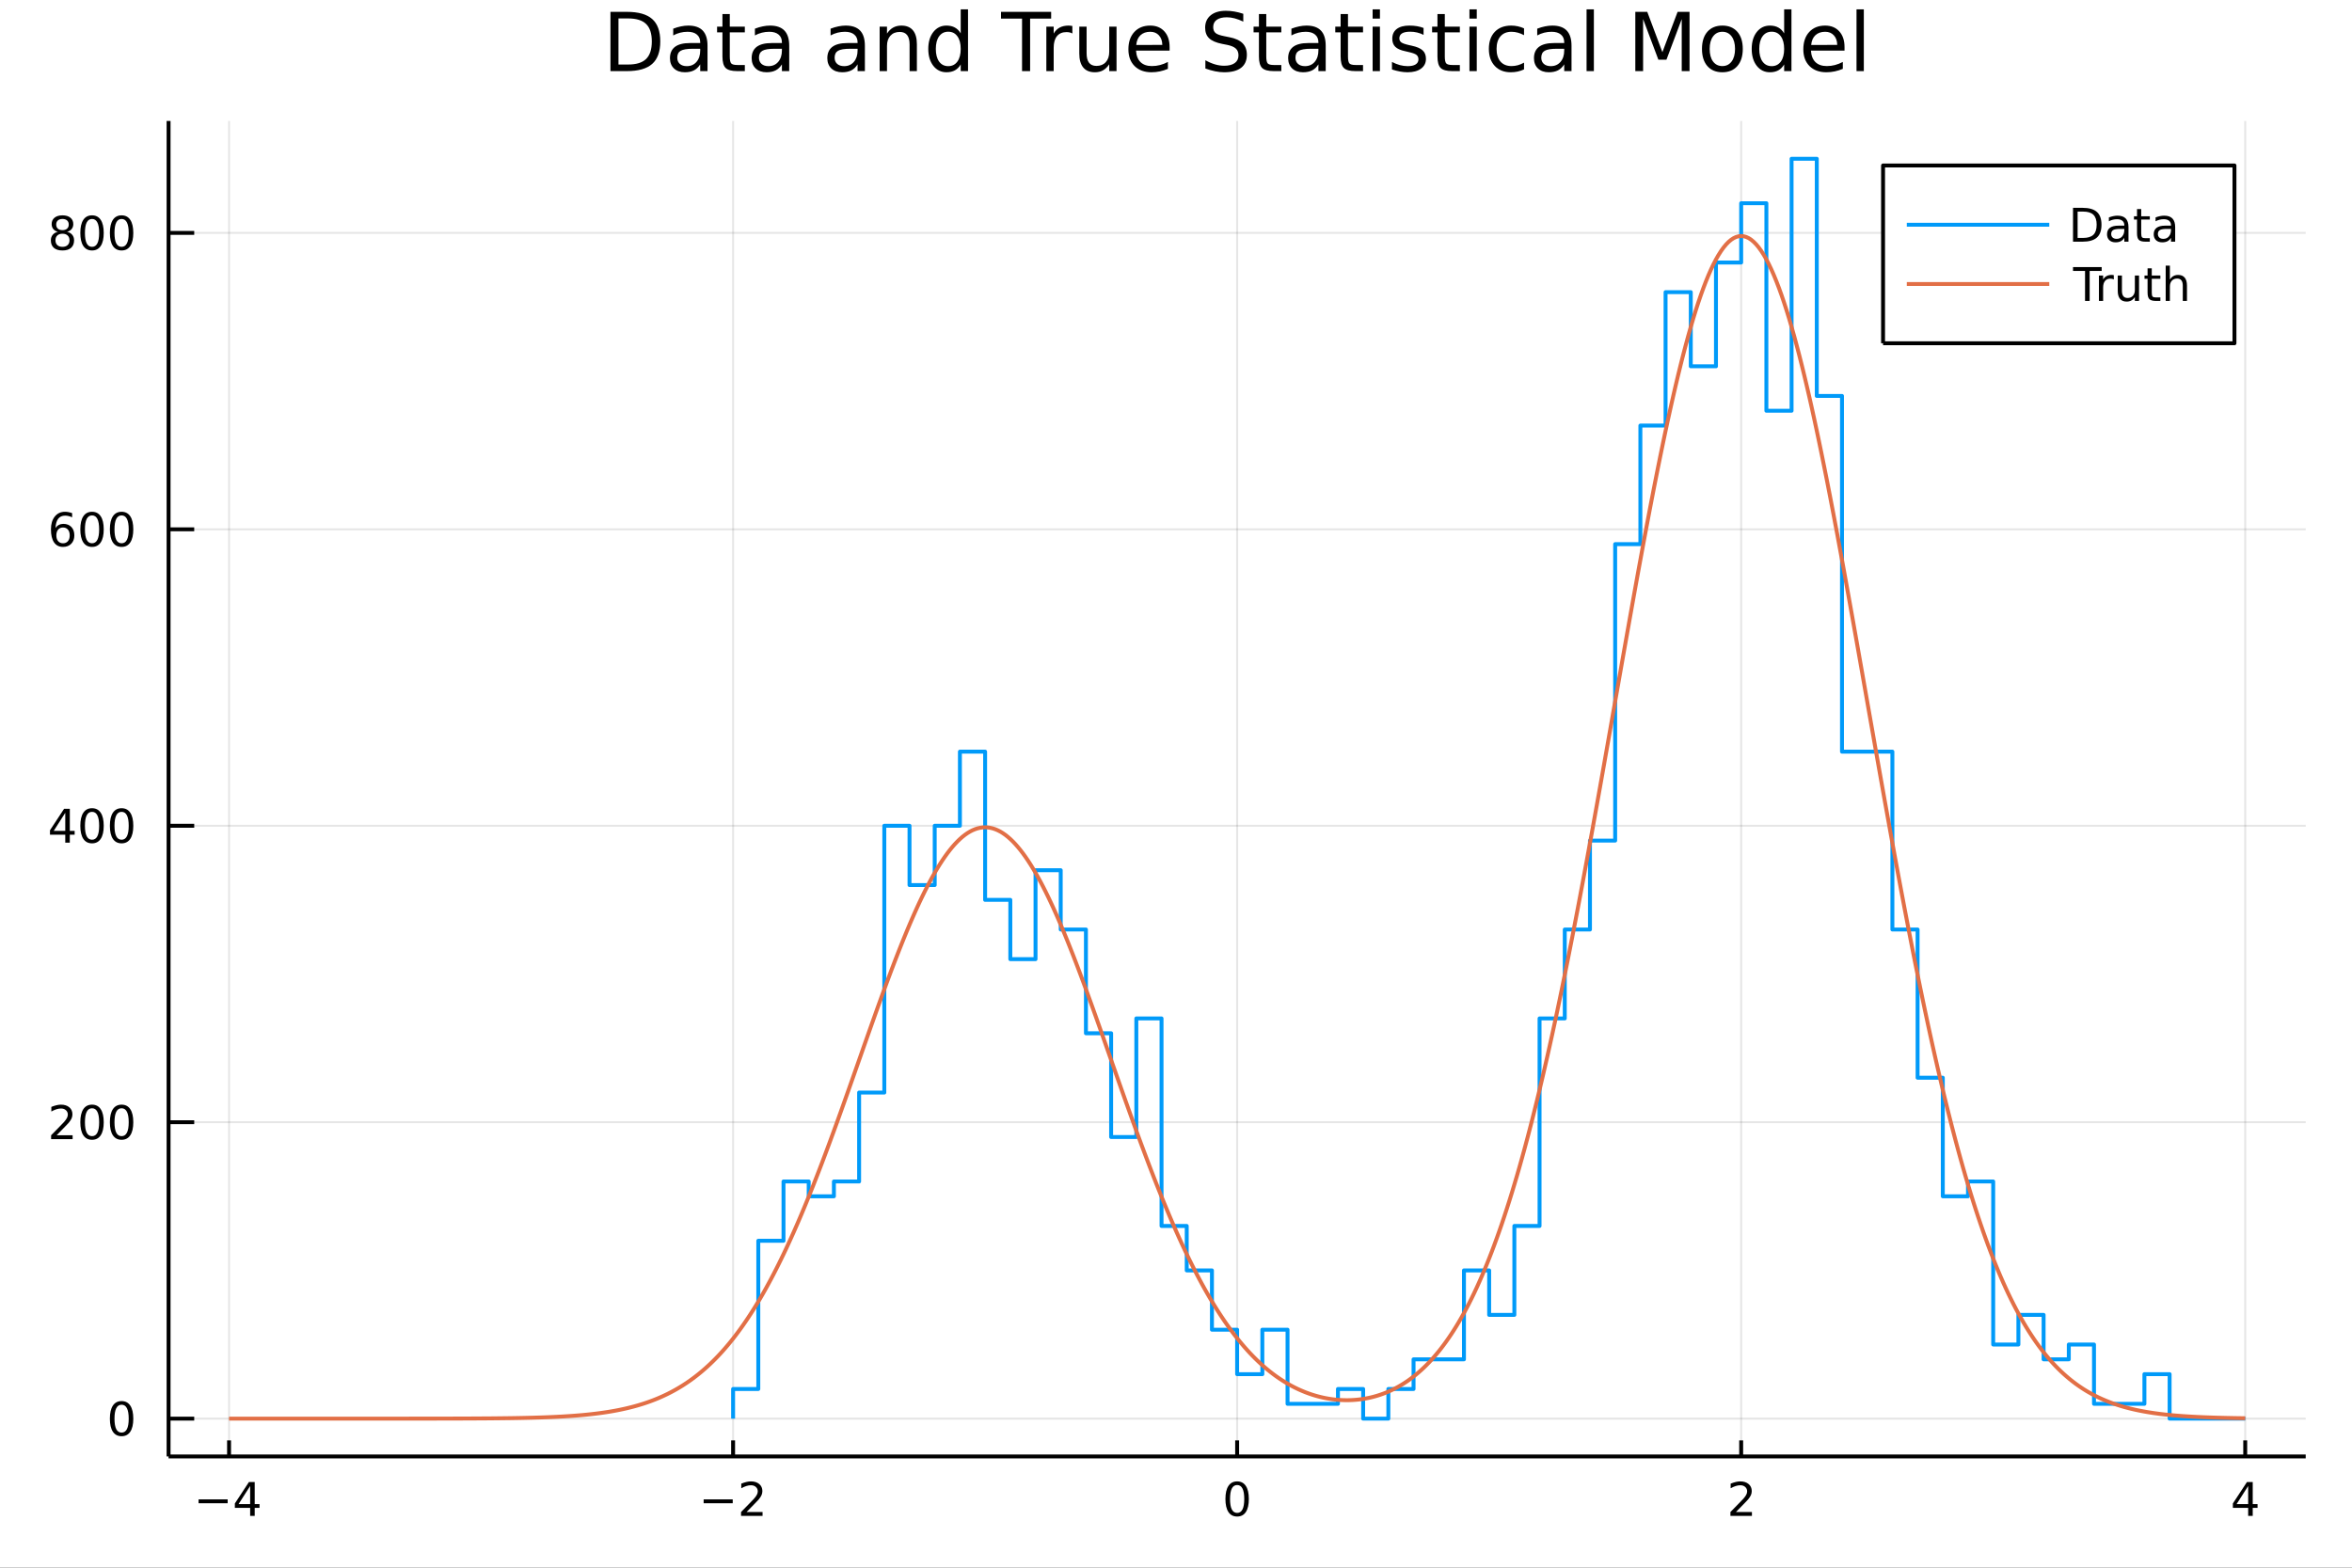 <?xml version="1.0" encoding="utf-8"?>
<svg xmlns="http://www.w3.org/2000/svg" xmlns:xlink="http://www.w3.org/1999/xlink" width="600" height="400" viewBox="0 0 2400 1600">
<rect x="0" y="0" width="2400" height="1600" fill="#333333" stroke="none"/>
<defs>
  <clipPath id="clip900">
    <rect x="0" y="0" width="2400" height="1600"/>
  </clipPath>
</defs>
<path clip-path="url(#clip900)" d="
M0 1600 L2400 1600 L2400 0 L0 0  Z
  " fill="#ffffff" fill-rule="evenodd" fill-opacity="1"/>
<defs>
  <clipPath id="clip901">
    <rect x="480" y="0" width="1681" height="1600"/>
  </clipPath>
</defs>
<path clip-path="url(#clip900)" d="
M172.015 1486.45 L2352.76 1486.45 L2352.76 123.472 L172.015 123.472  Z
  " fill="#ffffff" fill-rule="evenodd" fill-opacity="1"/>
<defs>
  <clipPath id="clip902">
    <rect x="172" y="123" width="2182" height="1364"/>
  </clipPath>
</defs>
<polyline clip-path="url(#clip902)" style="stroke:#000000; stroke-linecap:butt; stroke-linejoin:round; stroke-width:2; stroke-opacity:0.1; fill:none" points="
  233.734,1486.45 233.734,123.472 
  "/>
<polyline clip-path="url(#clip902)" style="stroke:#000000; stroke-linecap:butt; stroke-linejoin:round; stroke-width:2; stroke-opacity:0.1; fill:none" points="
  748.06,1486.45 748.06,123.472 
  "/>
<polyline clip-path="url(#clip902)" style="stroke:#000000; stroke-linecap:butt; stroke-linejoin:round; stroke-width:2; stroke-opacity:0.1; fill:none" points="
  1262.39,1486.45 1262.39,123.472 
  "/>
<polyline clip-path="url(#clip902)" style="stroke:#000000; stroke-linecap:butt; stroke-linejoin:round; stroke-width:2; stroke-opacity:0.1; fill:none" points="
  1776.71,1486.45 1776.71,123.472 
  "/>
<polyline clip-path="url(#clip902)" style="stroke:#000000; stroke-linecap:butt; stroke-linejoin:round; stroke-width:2; stroke-opacity:0.1; fill:none" points="
  2291.04,1486.45 2291.04,123.472 
  "/>
<polyline clip-path="url(#clip900)" style="stroke:#000000; stroke-linecap:butt; stroke-linejoin:round; stroke-width:4; stroke-opacity:1; fill:none" points="
  172.015,1486.45 2352.76,1486.45 
  "/>
<polyline clip-path="url(#clip900)" style="stroke:#000000; stroke-linecap:butt; stroke-linejoin:round; stroke-width:4; stroke-opacity:1; fill:none" points="
  233.734,1486.45 233.734,1470.09 
  "/>
<polyline clip-path="url(#clip900)" style="stroke:#000000; stroke-linecap:butt; stroke-linejoin:round; stroke-width:4; stroke-opacity:1; fill:none" points="
  748.06,1486.45 748.06,1470.09 
  "/>
<polyline clip-path="url(#clip900)" style="stroke:#000000; stroke-linecap:butt; stroke-linejoin:round; stroke-width:4; stroke-opacity:1; fill:none" points="
  1262.39,1486.45 1262.39,1470.09 
  "/>
<polyline clip-path="url(#clip900)" style="stroke:#000000; stroke-linecap:butt; stroke-linejoin:round; stroke-width:4; stroke-opacity:1; fill:none" points="
  1776.71,1486.45 1776.71,1470.09 
  "/>
<polyline clip-path="url(#clip900)" style="stroke:#000000; stroke-linecap:butt; stroke-linejoin:round; stroke-width:4; stroke-opacity:1; fill:none" points="
  2291.04,1486.45 2291.04,1470.09 
  "/>
<path clip-path="url(#clip900)" d="M202.635 1530.29 L232.31 1530.29 L232.31 1534.23 L202.635 1534.23 L202.635 1530.29 Z" fill="#000000" fill-rule="evenodd" fill-opacity="1" /><path clip-path="url(#clip900)" d="M255.25 1516.63 L243.445 1535.08 L255.25 1535.08 L255.25 1516.63 M254.023 1512.56 L259.903 1512.56 L259.903 1535.08 L264.833 1535.08 L264.833 1538.97 L259.903 1538.97 L259.903 1547.12 L255.25 1547.12 L255.25 1538.97 L239.648 1538.97 L239.648 1534.46 L254.023 1512.56 Z" fill="#000000" fill-rule="evenodd" fill-opacity="1" /><path clip-path="url(#clip900)" d="M718.002 1530.29 L747.678 1530.29 L747.678 1534.23 L718.002 1534.23 L718.002 1530.29 Z" fill="#000000" fill-rule="evenodd" fill-opacity="1" /><path clip-path="url(#clip900)" d="M761.798 1543.18 L778.117 1543.18 L778.117 1547.12 L756.173 1547.12 L756.173 1543.18 Q758.835 1540.43 763.418 1535.8 Q768.025 1531.15 769.205 1529.81 Q771.451 1527.28 772.33 1525.55 Q773.233 1523.79 773.233 1522.1 Q773.233 1519.34 771.289 1517.61 Q769.367 1515.87 766.266 1515.87 Q764.066 1515.87 761.613 1516.63 Q759.182 1517.4 756.404 1518.95 L756.404 1514.23 Q759.229 1513.09 761.682 1512.51 Q764.136 1511.93 766.173 1511.93 Q771.543 1511.93 774.738 1514.62 Q777.932 1517.31 777.932 1521.8 Q777.932 1523.93 777.122 1525.85 Q776.335 1527.74 774.228 1530.34 Q773.65 1531.01 770.548 1534.23 Q767.446 1537.42 761.798 1543.18 Z" fill="#000000" fill-rule="evenodd" fill-opacity="1" /><path clip-path="url(#clip900)" d="M1262.39 1515.64 Q1258.77 1515.64 1256.95 1519.2 Q1255.14 1522.75 1255.14 1529.87 Q1255.14 1536.98 1256.95 1540.55 Q1258.77 1544.09 1262.39 1544.09 Q1266.02 1544.09 1267.83 1540.55 Q1269.65 1536.98 1269.65 1529.87 Q1269.65 1522.75 1267.83 1519.2 Q1266.02 1515.64 1262.39 1515.64 M1262.39 1511.93 Q1268.2 1511.93 1271.25 1516.54 Q1274.33 1521.12 1274.33 1529.87 Q1274.33 1538.6 1271.25 1543.21 Q1268.2 1547.79 1262.39 1547.79 Q1256.58 1547.79 1253.5 1543.21 Q1250.44 1538.6 1250.44 1529.87 Q1250.44 1521.12 1253.5 1516.54 Q1256.58 1511.93 1262.39 1511.93 Z" fill="#000000" fill-rule="evenodd" fill-opacity="1" /><path clip-path="url(#clip900)" d="M1771.36 1543.18 L1787.68 1543.18 L1787.68 1547.12 L1765.74 1547.12 L1765.74 1543.18 Q1768.4 1540.43 1772.98 1535.8 Q1777.59 1531.15 1778.77 1529.81 Q1781.02 1527.28 1781.9 1525.55 Q1782.8 1523.79 1782.8 1522.1 Q1782.8 1519.34 1780.85 1517.61 Q1778.93 1515.87 1775.83 1515.87 Q1773.63 1515.87 1771.18 1516.63 Q1768.75 1517.4 1765.97 1518.95 L1765.97 1514.23 Q1768.79 1513.09 1771.25 1512.51 Q1773.7 1511.93 1775.74 1511.93 Q1781.11 1511.93 1784.3 1514.62 Q1787.5 1517.31 1787.5 1521.8 Q1787.5 1523.93 1786.69 1525.85 Q1785.9 1527.74 1783.79 1530.34 Q1783.22 1531.01 1780.11 1534.23 Q1777.01 1537.42 1771.36 1543.18 Z" fill="#000000" fill-rule="evenodd" fill-opacity="1" /><path clip-path="url(#clip900)" d="M2294.05 1516.63 L2282.24 1535.08 L2294.05 1535.08 L2294.05 1516.63 M2292.82 1512.56 L2298.7 1512.56 L2298.7 1535.08 L2303.63 1535.08 L2303.63 1538.97 L2298.7 1538.97 L2298.7 1547.12 L2294.05 1547.12 L2294.05 1538.97 L2278.44 1538.97 L2278.44 1534.46 L2292.82 1512.56 Z" fill="#000000" fill-rule="evenodd" fill-opacity="1" /><polyline clip-path="url(#clip902)" style="stroke:#000000; stroke-linecap:butt; stroke-linejoin:round; stroke-width:2; stroke-opacity:0.1; fill:none" points="
  172.015,1447.87 2352.76,1447.87 
  "/>
<polyline clip-path="url(#clip902)" style="stroke:#000000; stroke-linecap:butt; stroke-linejoin:round; stroke-width:2; stroke-opacity:0.1; fill:none" points="
  172.015,1145.33 2352.76,1145.33 
  "/>
<polyline clip-path="url(#clip902)" style="stroke:#000000; stroke-linecap:butt; stroke-linejoin:round; stroke-width:2; stroke-opacity:0.1; fill:none" points="
  172.015,842.778 2352.76,842.778 
  "/>
<polyline clip-path="url(#clip902)" style="stroke:#000000; stroke-linecap:butt; stroke-linejoin:round; stroke-width:2; stroke-opacity:0.1; fill:none" points="
  172.015,540.231 2352.76,540.231 
  "/>
<polyline clip-path="url(#clip902)" style="stroke:#000000; stroke-linecap:butt; stroke-linejoin:round; stroke-width:2; stroke-opacity:0.1; fill:none" points="
  172.015,237.684 2352.76,237.684 
  "/>
<polyline clip-path="url(#clip900)" style="stroke:#000000; stroke-linecap:butt; stroke-linejoin:round; stroke-width:4; stroke-opacity:1; fill:none" points="
  172.015,1486.45 172.015,123.472 
  "/>
<polyline clip-path="url(#clip900)" style="stroke:#000000; stroke-linecap:butt; stroke-linejoin:round; stroke-width:4; stroke-opacity:1; fill:none" points="
  172.015,1447.87 198.184,1447.87 
  "/>
<polyline clip-path="url(#clip900)" style="stroke:#000000; stroke-linecap:butt; stroke-linejoin:round; stroke-width:4; stroke-opacity:1; fill:none" points="
  172.015,1145.33 198.184,1145.33 
  "/>
<polyline clip-path="url(#clip900)" style="stroke:#000000; stroke-linecap:butt; stroke-linejoin:round; stroke-width:4; stroke-opacity:1; fill:none" points="
  172.015,842.778 198.184,842.778 
  "/>
<polyline clip-path="url(#clip900)" style="stroke:#000000; stroke-linecap:butt; stroke-linejoin:round; stroke-width:4; stroke-opacity:1; fill:none" points="
  172.015,540.231 198.184,540.231 
  "/>
<polyline clip-path="url(#clip900)" style="stroke:#000000; stroke-linecap:butt; stroke-linejoin:round; stroke-width:4; stroke-opacity:1; fill:none" points="
  172.015,237.684 198.184,237.684 
  "/>
<path clip-path="url(#clip900)" d="M124.07 1433.67 Q120.459 1433.67 118.631 1437.24 Q116.825 1440.78 116.825 1447.91 Q116.825 1455.01 118.631 1458.58 Q120.459 1462.12 124.07 1462.12 Q127.705 1462.12 129.51 1458.58 Q131.339 1455.01 131.339 1447.91 Q131.339 1440.78 129.51 1437.24 Q127.705 1433.67 124.07 1433.67 M124.07 1429.97 Q129.881 1429.97 132.936 1434.57 Q136.015 1439.16 136.015 1447.91 Q136.015 1456.63 132.936 1461.24 Q129.881 1465.82 124.07 1465.82 Q118.26 1465.82 115.182 1461.24 Q112.126 1456.63 112.126 1447.91 Q112.126 1439.16 115.182 1434.57 Q118.26 1429.97 124.07 1429.97 Z" fill="#000000" fill-rule="evenodd" fill-opacity="1" /><path clip-path="url(#clip900)" d="M57.775 1158.67 L74.094 1158.67 L74.094 1162.61 L52.15 1162.61 L52.15 1158.67 Q54.812 1155.92 59.395 1151.29 Q64.001 1146.63 65.182 1145.29 Q67.427 1142.77 68.307 1141.03 Q69.21 1139.27 69.21 1137.58 Q69.21 1134.83 67.265 1133.09 Q65.344 1131.36 62.242 1131.36 Q60.043 1131.36 57.589 1132.12 Q55.159 1132.88 52.381 1134.43 L52.381 1129.71 Q55.205 1128.58 57.659 1128 Q60.112 1127.42 62.15 1127.42 Q67.52 1127.42 70.714 1130.11 Q73.909 1132.79 73.909 1137.28 Q73.909 1139.41 73.099 1141.33 Q72.311 1143.23 70.205 1145.82 Q69.626 1146.49 66.525 1149.71 Q63.423 1152.91 57.775 1158.67 Z" fill="#000000" fill-rule="evenodd" fill-opacity="1" /><path clip-path="url(#clip900)" d="M93.909 1131.12 Q90.297 1131.12 88.469 1134.69 Q86.663 1138.23 86.663 1145.36 Q86.663 1152.47 88.469 1156.03 Q90.297 1159.57 93.909 1159.57 Q97.543 1159.57 99.348 1156.03 Q101.177 1152.47 101.177 1145.36 Q101.177 1138.23 99.348 1134.69 Q97.543 1131.12 93.909 1131.12 M93.909 1127.42 Q99.719 1127.42 102.774 1132.03 Q105.853 1136.61 105.853 1145.36 Q105.853 1154.09 102.774 1158.69 Q99.719 1163.28 93.909 1163.28 Q88.098 1163.28 85.02 1158.69 Q81.964 1154.09 81.964 1145.36 Q81.964 1136.61 85.02 1132.03 Q88.098 1127.42 93.909 1127.42 Z" fill="#000000" fill-rule="evenodd" fill-opacity="1" /><path clip-path="url(#clip900)" d="M124.07 1131.12 Q120.459 1131.12 118.631 1134.69 Q116.825 1138.23 116.825 1145.36 Q116.825 1152.47 118.631 1156.03 Q120.459 1159.57 124.07 1159.57 Q127.705 1159.57 129.51 1156.03 Q131.339 1152.47 131.339 1145.36 Q131.339 1138.23 129.51 1134.69 Q127.705 1131.12 124.07 1131.12 M124.07 1127.42 Q129.881 1127.42 132.936 1132.03 Q136.015 1136.61 136.015 1145.36 Q136.015 1154.09 132.936 1158.69 Q129.881 1163.28 124.07 1163.28 Q118.26 1163.28 115.182 1158.69 Q112.126 1154.09 112.126 1145.36 Q112.126 1136.61 115.182 1132.03 Q118.26 1127.42 124.07 1127.42 Z" fill="#000000" fill-rule="evenodd" fill-opacity="1" /><path clip-path="url(#clip900)" d="M66.594 829.572 L54.788 848.021 L66.594 848.021 L66.594 829.572 M65.367 825.498 L71.247 825.498 L71.247 848.021 L76.177 848.021 L76.177 851.91 L71.247 851.91 L71.247 860.058 L66.594 860.058 L66.594 851.91 L50.992 851.91 L50.992 847.396 L65.367 825.498 Z" fill="#000000" fill-rule="evenodd" fill-opacity="1" /><path clip-path="url(#clip900)" d="M93.909 828.577 Q90.297 828.577 88.469 832.142 Q86.663 835.684 86.663 842.813 Q86.663 849.92 88.469 853.484 Q90.297 857.026 93.909 857.026 Q97.543 857.026 99.348 853.484 Q101.177 849.92 101.177 842.813 Q101.177 835.684 99.348 832.142 Q97.543 828.577 93.909 828.577 M93.909 824.873 Q99.719 824.873 102.774 829.48 Q105.853 834.063 105.853 842.813 Q105.853 851.54 102.774 856.146 Q99.719 860.73 93.909 860.73 Q88.098 860.73 85.02 856.146 Q81.964 851.54 81.964 842.813 Q81.964 834.063 85.02 829.48 Q88.098 824.873 93.909 824.873 Z" fill="#000000" fill-rule="evenodd" fill-opacity="1" /><path clip-path="url(#clip900)" d="M124.07 828.577 Q120.459 828.577 118.631 832.142 Q116.825 835.684 116.825 842.813 Q116.825 849.92 118.631 853.484 Q120.459 857.026 124.07 857.026 Q127.705 857.026 129.51 853.484 Q131.339 849.92 131.339 842.813 Q131.339 835.684 129.51 832.142 Q127.705 828.577 124.07 828.577 M124.07 824.873 Q129.881 824.873 132.936 829.48 Q136.015 834.063 136.015 842.813 Q136.015 851.54 132.936 856.146 Q129.881 860.73 124.07 860.73 Q118.26 860.73 115.182 856.146 Q112.126 851.54 112.126 842.813 Q112.126 834.063 115.182 829.48 Q118.26 824.873 124.07 824.873 Z" fill="#000000" fill-rule="evenodd" fill-opacity="1" /><path clip-path="url(#clip900)" d="M64.325 538.368 Q61.177 538.368 59.325 540.52 Q57.497 542.673 57.497 546.423 Q57.497 550.15 59.325 552.326 Q61.177 554.479 64.325 554.479 Q67.474 554.479 69.302 552.326 Q71.154 550.15 71.154 546.423 Q71.154 542.673 69.302 540.52 Q67.474 538.368 64.325 538.368 M73.608 523.715 L73.608 527.974 Q71.849 527.141 70.043 526.701 Q68.261 526.261 66.501 526.261 Q61.872 526.261 59.418 529.386 Q56.987 532.511 56.64 538.831 Q58.006 536.817 60.066 535.752 Q62.126 534.664 64.603 534.664 Q69.811 534.664 72.821 537.835 Q75.853 540.983 75.853 546.423 Q75.853 551.747 72.705 554.965 Q69.557 558.182 64.325 558.182 Q58.33 558.182 55.159 553.599 Q51.987 548.993 51.987 540.266 Q51.987 532.071 55.876 527.21 Q59.765 522.326 66.316 522.326 Q68.075 522.326 69.858 522.673 Q71.663 523.021 73.608 523.715 Z" fill="#000000" fill-rule="evenodd" fill-opacity="1" /><path clip-path="url(#clip900)" d="M93.909 526.03 Q90.297 526.03 88.469 529.595 Q86.663 533.136 86.663 540.266 Q86.663 547.372 88.469 550.937 Q90.297 554.479 93.909 554.479 Q97.543 554.479 99.348 550.937 Q101.177 547.372 101.177 540.266 Q101.177 533.136 99.348 529.595 Q97.543 526.03 93.909 526.03 M93.909 522.326 Q99.719 522.326 102.774 526.933 Q105.853 531.516 105.853 540.266 Q105.853 548.993 102.774 553.599 Q99.719 558.182 93.909 558.182 Q88.098 558.182 85.02 553.599 Q81.964 548.993 81.964 540.266 Q81.964 531.516 85.02 526.933 Q88.098 522.326 93.909 522.326 Z" fill="#000000" fill-rule="evenodd" fill-opacity="1" /><path clip-path="url(#clip900)" d="M124.07 526.03 Q120.459 526.03 118.631 529.595 Q116.825 533.136 116.825 540.266 Q116.825 547.372 118.631 550.937 Q120.459 554.479 124.07 554.479 Q127.705 554.479 129.51 550.937 Q131.339 547.372 131.339 540.266 Q131.339 533.136 129.51 529.595 Q127.705 526.03 124.07 526.03 M124.07 522.326 Q129.881 522.326 132.936 526.933 Q136.015 531.516 136.015 540.266 Q136.015 548.993 132.936 553.599 Q129.881 558.182 124.07 558.182 Q118.26 558.182 115.182 553.599 Q112.126 548.993 112.126 540.266 Q112.126 531.516 115.182 526.933 Q118.26 522.326 124.07 522.326 Z" fill="#000000" fill-rule="evenodd" fill-opacity="1" /><path clip-path="url(#clip900)" d="M63.747 238.552 Q60.413 238.552 58.492 240.334 Q56.594 242.117 56.594 245.242 Q56.594 248.367 58.492 250.149 Q60.413 251.931 63.747 251.931 Q67.08 251.931 69.001 250.149 Q70.923 248.343 70.923 245.242 Q70.923 242.117 69.001 240.334 Q67.103 238.552 63.747 238.552 M59.071 236.561 Q56.062 235.82 54.372 233.76 Q52.705 231.7 52.705 228.737 Q52.705 224.594 55.645 222.186 Q58.608 219.779 63.747 219.779 Q68.909 219.779 71.849 222.186 Q74.788 224.594 74.788 228.737 Q74.788 231.7 73.099 233.76 Q71.432 235.82 68.446 236.561 Q71.825 237.348 73.7 239.64 Q75.599 241.931 75.599 245.242 Q75.599 250.265 72.52 252.95 Q69.464 255.635 63.747 255.635 Q58.029 255.635 54.95 252.95 Q51.895 250.265 51.895 245.242 Q51.895 241.931 53.793 239.64 Q55.691 237.348 59.071 236.561 M57.358 229.177 Q57.358 231.862 59.025 233.367 Q60.714 234.871 63.747 234.871 Q66.756 234.871 68.446 233.367 Q70.159 231.862 70.159 229.177 Q70.159 226.492 68.446 224.987 Q66.756 223.482 63.747 223.482 Q60.714 223.482 59.025 224.987 Q57.358 226.492 57.358 229.177 Z" fill="#000000" fill-rule="evenodd" fill-opacity="1" /><path clip-path="url(#clip900)" d="M93.909 223.482 Q90.297 223.482 88.469 227.047 Q86.663 230.589 86.663 237.718 Q86.663 244.825 88.469 248.39 Q90.297 251.931 93.909 251.931 Q97.543 251.931 99.348 248.39 Q101.177 244.825 101.177 237.718 Q101.177 230.589 99.348 227.047 Q97.543 223.482 93.909 223.482 M93.909 219.779 Q99.719 219.779 102.774 224.385 Q105.853 228.969 105.853 237.718 Q105.853 246.445 102.774 251.052 Q99.719 255.635 93.909 255.635 Q88.098 255.635 85.02 251.052 Q81.964 246.445 81.964 237.718 Q81.964 228.969 85.02 224.385 Q88.098 219.779 93.909 219.779 Z" fill="#000000" fill-rule="evenodd" fill-opacity="1" /><path clip-path="url(#clip900)" d="M124.07 223.482 Q120.459 223.482 118.631 227.047 Q116.825 230.589 116.825 237.718 Q116.825 244.825 118.631 248.39 Q120.459 251.931 124.07 251.931 Q127.705 251.931 129.51 248.39 Q131.339 244.825 131.339 237.718 Q131.339 230.589 129.51 227.047 Q127.705 223.482 124.07 223.482 M124.07 219.779 Q129.881 219.779 132.936 224.385 Q136.015 228.969 136.015 237.718 Q136.015 246.445 132.936 251.052 Q129.881 255.635 124.07 255.635 Q118.26 255.635 115.182 251.052 Q112.126 246.445 112.126 237.718 Q112.126 228.969 115.182 224.385 Q118.26 219.779 124.07 219.779 Z" fill="#000000" fill-rule="evenodd" fill-opacity="1" /><path clip-path="url(#clip900)" d="M631.092 18.82 L631.092 65.852 L640.977 65.852 Q653.494 65.852 659.287 60.18 Q665.12 54.509 665.12 42.275 Q665.12 30.122 659.287 24.492 Q653.494 18.82 640.977 18.82 L631.092 18.82 M622.91 12.096 L639.721 12.096 Q657.302 12.096 665.525 19.428 Q673.748 26.72 673.748 42.275 Q673.748 57.912 665.485 65.244 Q657.221 72.576 639.721 72.576 L622.91 72.576 L622.91 12.096 Z" fill="#000000" fill-rule="evenodd" fill-opacity="1" /><path clip-path="url(#clip900)" d="M707.087 49.769 Q698.054 49.769 694.57 51.835 Q691.086 53.901 691.086 58.884 Q691.086 62.854 693.679 65.203 Q696.312 67.512 700.809 67.512 Q707.006 67.512 710.733 63.137 Q714.501 58.722 714.501 51.43 L714.501 49.769 L707.087 49.769 M721.954 46.691 L721.954 72.576 L714.501 72.576 L714.501 65.689 Q711.948 69.821 708.141 71.806 Q704.333 73.751 698.824 73.751 Q691.856 73.751 687.724 69.862 Q683.633 65.933 683.633 59.37 Q683.633 51.714 688.737 47.825 Q693.881 43.936 704.049 43.936 L714.501 43.936 L714.501 43.207 Q714.501 38.062 711.098 35.267 Q707.736 32.431 701.619 32.431 Q697.73 32.431 694.044 33.363 Q690.357 34.295 686.954 36.158 L686.954 29.272 Q691.046 27.692 694.894 26.922 Q698.743 26.112 702.388 26.112 Q712.232 26.112 717.093 31.216 Q721.954 36.32 721.954 46.691 Z" fill="#000000" fill-rule="evenodd" fill-opacity="1" /><path clip-path="url(#clip900)" d="M744.68 14.324 L744.68 27.206 L760.033 27.206 L760.033 32.999 L744.68 32.999 L744.68 57.628 Q744.68 63.178 746.179 64.758 Q747.718 66.338 752.377 66.338 L760.033 66.338 L760.033 72.576 L752.377 72.576 Q743.748 72.576 740.467 69.376 Q737.186 66.135 737.186 57.628 L737.186 32.999 L731.717 32.999 L731.717 27.206 L737.186 27.206 L737.186 14.324 L744.68 14.324 Z" fill="#000000" fill-rule="evenodd" fill-opacity="1" /><path clip-path="url(#clip900)" d="M790.455 49.769 Q781.422 49.769 777.938 51.835 Q774.454 53.901 774.454 58.884 Q774.454 62.854 777.047 65.203 Q779.68 67.512 784.176 67.512 Q790.374 67.512 794.101 63.137 Q797.868 58.722 797.868 51.43 L797.868 49.769 L790.455 49.769 M805.322 46.691 L805.322 72.576 L797.868 72.576 L797.868 65.689 Q795.316 69.821 791.508 71.806 Q787.7 73.751 782.191 73.751 Q775.224 73.751 771.092 69.862 Q767 65.933 767 59.37 Q767 51.714 772.104 47.825 Q777.249 43.936 787.417 43.936 L797.868 43.936 L797.868 43.207 Q797.868 38.062 794.465 35.267 Q791.103 32.431 784.986 32.431 Q781.097 32.431 777.411 33.363 Q773.725 34.295 770.322 36.158 L770.322 29.272 Q774.413 27.692 778.262 26.922 Q782.11 26.112 785.756 26.112 Q795.6 26.112 800.461 31.216 Q805.322 36.32 805.322 46.691 Z" fill="#000000" fill-rule="evenodd" fill-opacity="1" /><path clip-path="url(#clip900)" d="M867.665 49.769 Q858.632 49.769 855.148 51.835 Q851.664 53.901 851.664 58.884 Q851.664 62.854 854.257 65.203 Q856.89 67.512 861.386 67.512 Q867.584 67.512 871.311 63.137 Q875.078 58.722 875.078 51.43 L875.078 49.769 L867.665 49.769 M882.532 46.691 L882.532 72.576 L875.078 72.576 L875.078 65.689 Q872.526 69.821 868.718 71.806 Q864.911 73.751 859.401 73.751 Q852.434 73.751 848.302 69.862 Q844.211 65.933 844.211 59.37 Q844.211 51.714 849.315 47.825 Q854.459 43.936 864.627 43.936 L875.078 43.936 L875.078 43.207 Q875.078 38.062 871.676 35.267 Q868.313 32.431 862.197 32.431 Q858.308 32.431 854.621 33.363 Q850.935 34.295 847.532 36.158 L847.532 29.272 Q851.624 27.692 855.472 26.922 Q859.32 26.112 862.966 26.112 Q872.81 26.112 877.671 31.216 Q882.532 36.32 882.532 46.691 Z" fill="#000000" fill-rule="evenodd" fill-opacity="1" /><path clip-path="url(#clip900)" d="M935.599 45.192 L935.599 72.576 L928.145 72.576 L928.145 45.435 Q928.145 38.994 925.634 35.794 Q923.122 32.594 918.099 32.594 Q912.063 32.594 908.579 36.442 Q905.096 40.29 905.096 46.934 L905.096 72.576 L897.601 72.576 L897.601 27.206 L905.096 27.206 L905.096 34.254 Q907.769 30.163 911.375 28.138 Q915.02 26.112 919.76 26.112 Q927.578 26.112 931.589 30.973 Q935.599 35.794 935.599 45.192 Z" fill="#000000" fill-rule="evenodd" fill-opacity="1" /><path clip-path="url(#clip900)" d="M980.321 34.092 L980.321 9.544 L987.775 9.544 L987.775 72.576 L980.321 72.576 L980.321 65.77 Q977.971 69.821 974.366 71.806 Q970.801 73.751 965.778 73.751 Q957.555 73.751 952.37 67.188 Q947.225 60.626 947.225 49.931 Q947.225 39.237 952.37 32.675 Q957.555 26.112 965.778 26.112 Q970.801 26.112 974.366 28.097 Q977.971 30.041 980.321 34.092 M954.922 49.931 Q954.922 58.155 958.284 62.854 Q961.687 67.512 967.601 67.512 Q973.515 67.512 976.918 62.854 Q980.321 58.155 980.321 49.931 Q980.321 41.708 976.918 37.05 Q973.515 32.35 967.601 32.35 Q961.687 32.35 958.284 37.05 Q954.922 41.708 954.922 49.931 Z" fill="#000000" fill-rule="evenodd" fill-opacity="1" /><path clip-path="url(#clip900)" d="M1021.44 12.096 L1072.6 12.096 L1072.6 18.983 L1051.13 18.983 L1051.13 72.576 L1042.91 72.576 L1042.91 18.983 L1021.44 18.983 L1021.44 12.096 Z" fill="#000000" fill-rule="evenodd" fill-opacity="1" /><path clip-path="url(#clip900)" d="M1094.27 34.173 Q1093.02 33.444 1091.52 33.12 Q1090.06 32.756 1088.28 32.756 Q1081.96 32.756 1078.56 36.888 Q1075.19 40.979 1075.19 48.676 L1075.19 72.576 L1067.7 72.576 L1067.7 27.206 L1075.19 27.206 L1075.19 34.254 Q1077.54 30.122 1081.31 28.138 Q1085.08 26.112 1090.46 26.112 Q1091.23 26.112 1092.17 26.234 Q1093.1 26.315 1094.23 26.517 L1094.27 34.173 Z" fill="#000000" fill-rule="evenodd" fill-opacity="1" /><path clip-path="url(#clip900)" d="M1101.32 54.671 L1101.32 27.206 L1108.78 27.206 L1108.78 54.387 Q1108.78 60.828 1111.29 64.069 Q1113.8 67.269 1118.82 67.269 Q1124.86 67.269 1128.34 63.421 Q1131.87 59.573 1131.87 52.929 L1131.87 27.206 L1139.32 27.206 L1139.32 72.576 L1131.87 72.576 L1131.87 65.608 Q1129.15 69.74 1125.55 71.766 Q1121.98 73.751 1117.24 73.751 Q1109.42 73.751 1105.37 68.89 Q1101.32 64.029 1101.32 54.671 M1120.08 26.112 L1120.08 26.112 Z" fill="#000000" fill-rule="evenodd" fill-opacity="1" /><path clip-path="url(#clip900)" d="M1193.48 48.028 L1193.48 51.673 L1159.21 51.673 Q1159.69 59.37 1163.83 63.421 Q1168 67.431 1175.41 67.431 Q1179.71 67.431 1183.72 66.378 Q1187.77 65.325 1191.74 63.218 L1191.74 70.267 Q1187.73 71.968 1183.51 72.86 Q1179.3 73.751 1174.97 73.751 Q1164.11 73.751 1157.75 67.431 Q1151.43 61.112 1151.43 50.337 Q1151.43 39.197 1157.43 32.675 Q1163.46 26.112 1173.67 26.112 Q1182.83 26.112 1188.13 32.026 Q1193.48 37.9 1193.48 48.028 M1186.03 45.84 Q1185.94 39.723 1182.58 36.077 Q1179.26 32.431 1173.75 32.431 Q1167.51 32.431 1163.75 35.956 Q1160.02 39.48 1159.45 45.88 L1186.03 45.84 Z" fill="#000000" fill-rule="evenodd" fill-opacity="1" /><path clip-path="url(#clip900)" d="M1268.66 14.081 L1268.66 22.061 Q1264.01 19.833 1259.87 18.739 Q1255.74 17.646 1251.89 17.646 Q1245.21 17.646 1241.56 20.238 Q1237.96 22.831 1237.96 27.611 Q1237.96 31.621 1240.35 33.687 Q1242.78 35.713 1249.5 36.969 L1254.45 37.981 Q1263.6 39.723 1267.94 44.139 Q1272.31 48.514 1272.31 55.886 Q1272.31 64.677 1266.4 69.214 Q1260.52 73.751 1249.14 73.751 Q1244.84 73.751 1239.98 72.778 Q1235.16 71.806 1229.98 69.902 L1229.98 61.477 Q1234.96 64.272 1239.74 65.689 Q1244.52 67.107 1249.14 67.107 Q1256.15 67.107 1259.95 64.353 Q1263.76 61.598 1263.76 56.494 Q1263.76 52.038 1261.01 49.526 Q1258.29 47.015 1252.06 45.759 L1247.07 44.787 Q1237.92 42.964 1233.83 39.075 Q1229.74 35.186 1229.74 28.259 Q1229.74 20.238 1235.37 15.62 Q1241.04 11.002 1250.96 11.002 Q1255.22 11.002 1259.63 11.772 Q1264.05 12.542 1268.66 14.081 Z" fill="#000000" fill-rule="evenodd" fill-opacity="1" /><path clip-path="url(#clip900)" d="M1292.12 14.324 L1292.12 27.206 L1307.47 27.206 L1307.47 32.999 L1292.12 32.999 L1292.12 57.628 Q1292.12 63.178 1293.62 64.758 Q1295.16 66.338 1299.82 66.338 L1307.47 66.338 L1307.47 72.576 L1299.82 72.576 Q1291.19 72.576 1287.91 69.376 Q1284.62 66.135 1284.62 57.628 L1284.62 32.999 L1279.16 32.999 L1279.16 27.206 L1284.62 27.206 L1284.62 14.324 L1292.12 14.324 Z" fill="#000000" fill-rule="evenodd" fill-opacity="1" /><path clip-path="url(#clip900)" d="M1337.89 49.769 Q1328.86 49.769 1325.38 51.835 Q1321.89 53.901 1321.89 58.884 Q1321.89 62.854 1324.49 65.203 Q1327.12 67.512 1331.62 67.512 Q1337.81 67.512 1341.54 63.137 Q1345.31 58.722 1345.31 51.43 L1345.31 49.769 L1337.89 49.769 M1352.76 46.691 L1352.76 72.576 L1345.31 72.576 L1345.31 65.689 Q1342.76 69.821 1338.95 71.806 Q1335.14 73.751 1329.63 73.751 Q1322.66 73.751 1318.53 69.862 Q1314.44 65.933 1314.44 59.37 Q1314.44 51.714 1319.54 47.825 Q1324.69 43.936 1334.86 43.936 L1345.31 43.936 L1345.31 43.207 Q1345.31 38.062 1341.9 35.267 Q1338.54 32.431 1332.43 32.431 Q1328.54 32.431 1324.85 33.363 Q1321.16 34.295 1317.76 36.158 L1317.76 29.272 Q1321.85 27.692 1325.7 26.922 Q1329.55 26.112 1333.2 26.112 Q1343.04 26.112 1347.9 31.216 Q1352.76 36.32 1352.76 46.691 Z" fill="#000000" fill-rule="evenodd" fill-opacity="1" /><path clip-path="url(#clip900)" d="M1375.49 14.324 L1375.49 27.206 L1390.84 27.206 L1390.84 32.999 L1375.49 32.999 L1375.49 57.628 Q1375.49 63.178 1376.99 64.758 Q1378.52 66.338 1383.18 66.338 L1390.84 66.338 L1390.84 72.576 L1383.18 72.576 Q1374.55 72.576 1371.27 69.376 Q1367.99 66.135 1367.99 57.628 L1367.99 32.999 L1362.52 32.999 L1362.52 27.206 L1367.99 27.206 L1367.99 14.324 L1375.49 14.324 Z" fill="#000000" fill-rule="evenodd" fill-opacity="1" /><path clip-path="url(#clip900)" d="M1400.64 27.206 L1408.1 27.206 L1408.1 72.576 L1400.64 72.576 L1400.64 27.206 M1400.64 9.544 L1408.1 9.544 L1408.1 18.983 L1400.64 18.983 L1400.64 9.544 Z" fill="#000000" fill-rule="evenodd" fill-opacity="1" /><path clip-path="url(#clip900)" d="M1452.62 28.543 L1452.62 35.591 Q1449.46 33.971 1446.05 33.161 Q1442.65 32.35 1439 32.35 Q1433.46 32.35 1430.66 34.052 Q1427.91 35.753 1427.91 39.156 Q1427.91 41.749 1429.89 43.248 Q1431.88 44.706 1437.87 46.043 L1440.42 46.61 Q1448.36 48.311 1451.68 51.43 Q1455.05 54.509 1455.05 60.059 Q1455.05 66.378 1450.02 70.064 Q1445.04 73.751 1436.29 73.751 Q1432.64 73.751 1428.67 73.022 Q1424.75 72.333 1420.37 70.915 L1420.37 63.218 Q1424.5 65.365 1428.51 66.459 Q1432.52 67.512 1436.45 67.512 Q1441.72 67.512 1444.55 65.73 Q1447.39 63.907 1447.39 60.626 Q1447.39 57.588 1445.32 55.967 Q1443.3 54.347 1436.37 52.848 L1433.78 52.24 Q1426.85 50.782 1423.77 47.785 Q1420.69 44.746 1420.69 39.48 Q1420.69 33.08 1425.23 29.596 Q1429.77 26.112 1438.11 26.112 Q1442.25 26.112 1445.89 26.72 Q1449.54 27.327 1452.62 28.543 Z" fill="#000000" fill-rule="evenodd" fill-opacity="1" /><path clip-path="url(#clip900)" d="M1474.29 14.324 L1474.29 27.206 L1489.64 27.206 L1489.64 32.999 L1474.29 32.999 L1474.29 57.628 Q1474.29 63.178 1475.79 64.758 Q1477.33 66.338 1481.98 66.338 L1489.64 66.338 L1489.64 72.576 L1481.98 72.576 Q1473.36 72.576 1470.08 69.376 Q1466.79 66.135 1466.79 57.628 L1466.79 32.999 L1461.33 32.999 L1461.33 27.206 L1466.79 27.206 L1466.79 14.324 L1474.29 14.324 Z" fill="#000000" fill-rule="evenodd" fill-opacity="1" /><path clip-path="url(#clip900)" d="M1499.44 27.206 L1506.9 27.206 L1506.9 72.576 L1499.44 72.576 L1499.44 27.206 M1499.44 9.544 L1506.9 9.544 L1506.9 18.983 L1499.44 18.983 L1499.44 9.544 Z" fill="#000000" fill-rule="evenodd" fill-opacity="1" /><path clip-path="url(#clip900)" d="M1555.14 28.948 L1555.14 35.915 Q1551.98 34.173 1548.78 33.323 Q1545.62 32.431 1542.38 32.431 Q1535.13 32.431 1531.12 37.05 Q1527.11 41.627 1527.11 49.931 Q1527.11 58.236 1531.12 62.854 Q1535.13 67.431 1542.38 67.431 Q1545.62 67.431 1548.78 66.581 Q1551.98 65.689 1555.14 63.948 L1555.14 70.834 Q1552.03 72.292 1548.66 73.022 Q1545.34 73.751 1541.57 73.751 Q1531.32 73.751 1525.29 67.31 Q1519.25 60.869 1519.25 49.931 Q1519.25 38.832 1525.33 32.472 Q1531.45 26.112 1542.06 26.112 Q1545.5 26.112 1548.78 26.841 Q1552.07 27.53 1555.14 28.948 Z" fill="#000000" fill-rule="evenodd" fill-opacity="1" /><path clip-path="url(#clip900)" d="M1588.73 49.769 Q1579.69 49.769 1576.21 51.835 Q1572.73 53.901 1572.73 58.884 Q1572.73 62.854 1575.32 65.203 Q1577.95 67.512 1582.45 67.512 Q1588.65 67.512 1592.37 63.137 Q1596.14 58.722 1596.14 51.43 L1596.14 49.769 L1588.73 49.769 M1603.59 46.691 L1603.59 72.576 L1596.14 72.576 L1596.14 65.689 Q1593.59 69.821 1589.78 71.806 Q1585.97 73.751 1580.46 73.751 Q1573.49 73.751 1569.36 69.862 Q1565.27 65.933 1565.27 59.37 Q1565.27 51.714 1570.38 47.825 Q1575.52 43.936 1585.69 43.936 L1596.14 43.936 L1596.14 43.207 Q1596.14 38.062 1592.74 35.267 Q1589.37 32.431 1583.26 32.431 Q1579.37 32.431 1575.68 33.363 Q1572 34.295 1568.59 36.158 L1568.59 29.272 Q1572.68 27.692 1576.53 26.922 Q1580.38 26.112 1584.03 26.112 Q1593.87 26.112 1598.73 31.216 Q1603.59 36.32 1603.59 46.691 Z" fill="#000000" fill-rule="evenodd" fill-opacity="1" /><path clip-path="url(#clip900)" d="M1618.95 9.544 L1626.4 9.544 L1626.4 72.576 L1618.95 72.576 L1618.95 9.544 Z" fill="#000000" fill-rule="evenodd" fill-opacity="1" /><path clip-path="url(#clip900)" d="M1668.69 12.096 L1680.88 12.096 L1696.32 53.253 L1711.83 12.096 L1724.03 12.096 L1724.03 72.576 L1716.05 72.576 L1716.05 19.469 L1700.45 60.95 L1692.23 60.95 L1676.63 19.469 L1676.63 72.576 L1668.69 72.576 L1668.69 12.096 Z" fill="#000000" fill-rule="evenodd" fill-opacity="1" /><path clip-path="url(#clip900)" d="M1757.53 32.431 Q1751.53 32.431 1748.05 37.131 Q1744.56 41.789 1744.56 49.931 Q1744.56 58.074 1748.01 62.773 Q1751.49 67.431 1757.53 67.431 Q1763.48 67.431 1766.97 62.732 Q1770.45 58.033 1770.45 49.931 Q1770.45 41.87 1766.97 37.171 Q1763.48 32.431 1757.53 32.431 M1757.53 26.112 Q1767.25 26.112 1772.8 32.431 Q1778.35 38.751 1778.35 49.931 Q1778.35 61.071 1772.8 67.431 Q1767.25 73.751 1757.53 73.751 Q1747.76 73.751 1742.21 67.431 Q1736.71 61.071 1736.71 49.931 Q1736.71 38.751 1742.21 32.431 Q1747.76 26.112 1757.53 26.112 Z" fill="#000000" fill-rule="evenodd" fill-opacity="1" /><path clip-path="url(#clip900)" d="M1820.56 34.092 L1820.56 9.544 L1828.01 9.544 L1828.01 72.576 L1820.56 72.576 L1820.56 65.77 Q1818.21 69.821 1814.6 71.806 Q1811.04 73.751 1806.02 73.751 Q1797.79 73.751 1792.61 67.188 Q1787.46 60.626 1787.46 49.931 Q1787.46 39.237 1792.61 32.675 Q1797.79 26.112 1806.02 26.112 Q1811.04 26.112 1814.6 28.097 Q1818.21 30.041 1820.56 34.092 M1795.16 49.931 Q1795.16 58.155 1798.52 62.854 Q1801.93 67.512 1807.84 67.512 Q1813.75 67.512 1817.16 62.854 Q1820.56 58.155 1820.56 49.931 Q1820.56 41.708 1817.16 37.05 Q1813.75 32.35 1807.84 32.35 Q1801.93 32.35 1798.52 37.05 Q1795.16 41.708 1795.16 49.931 Z" fill="#000000" fill-rule="evenodd" fill-opacity="1" /><path clip-path="url(#clip900)" d="M1882.17 48.028 L1882.17 51.673 L1847.9 51.673 Q1848.39 59.37 1852.52 63.421 Q1856.69 67.431 1864.11 67.431 Q1868.4 67.431 1872.41 66.378 Q1876.46 65.325 1880.43 63.218 L1880.43 70.267 Q1876.42 71.968 1872.21 72.86 Q1868 73.751 1863.66 73.751 Q1852.8 73.751 1846.44 67.431 Q1840.13 61.112 1840.13 50.337 Q1840.13 39.197 1846.12 32.675 Q1852.16 26.112 1862.36 26.112 Q1871.52 26.112 1876.83 32.026 Q1882.17 37.9 1882.17 48.028 M1874.72 45.84 Q1874.64 39.723 1871.28 36.077 Q1867.96 32.431 1862.45 32.431 Q1856.21 32.431 1852.44 35.956 Q1848.71 39.48 1848.15 45.88 L1874.72 45.84 Z" fill="#000000" fill-rule="evenodd" fill-opacity="1" /><path clip-path="url(#clip900)" d="M1894.41 9.544 L1901.86 9.544 L1901.86 72.576 L1894.41 72.576 L1894.41 9.544 Z" fill="#000000" fill-rule="evenodd" fill-opacity="1" /><polyline clip-path="url(#clip902)" style="stroke:#009af9; stroke-linecap:butt; stroke-linejoin:round; stroke-width:4; stroke-opacity:1; fill:none" points="
  748.06,1447.87 748.06,1417.62 773.776,1417.62 773.776,1266.34 799.492,1266.34 799.492,1205.84 825.208,1205.84 825.208,1220.96 850.925,1220.96 850.925,1205.84 
  876.641,1205.84 876.641,1115.07 902.357,1115.07 902.357,842.778 928.074,842.778 928.074,903.288 953.79,903.288 953.79,842.778 979.506,842.778 979.506,767.142 
  1005.22,767.142 1005.22,918.415 1030.94,918.415 1030.94,978.925 1056.66,978.925 1056.66,888.161 1082.37,888.161 1082.37,948.67 1108.09,948.67 1108.09,1054.56 
  1133.8,1054.56 1133.8,1160.45 1159.52,1160.45 1159.52,1039.43 1185.24,1039.43 1185.24,1251.22 1210.95,1251.22 1210.95,1296.6 1236.67,1296.6 1236.67,1357.11 
  1262.39,1357.11 1262.39,1402.49 1288.1,1402.49 1288.1,1357.11 1313.82,1357.11 1313.82,1432.75 1339.53,1432.75 1365.25,1432.75 1365.25,1417.62 
  1390.97,1417.62 1390.97,1447.87 1416.68,1447.87 1416.68,1417.62 1442.4,1417.62 1442.4,1387.36 1468.12,1387.36 1493.83,1387.36 1493.83,1296.6 
  1519.55,1296.6 1519.55,1341.98 1545.26,1341.98 1545.26,1251.22 1570.98,1251.22 1570.98,1039.43 1596.7,1039.43 1596.7,948.67 1622.41,948.67 1622.41,857.906 
  1648.13,857.906 1648.13,555.358 1673.85,555.358 1673.85,434.34 1699.56,434.34 1699.56,298.193 1725.28,298.193 1725.28,373.83 1750.99,373.83 1750.99,267.938 
  1776.71,267.938 1776.71,207.429 1802.43,207.429 1802.43,419.212 1828.14,419.212 1828.14,162.047 1853.86,162.047 1853.86,404.085 1879.58,404.085 1879.58,767.142 
  1905.29,767.142 1931.01,767.142 1931.01,948.67 1956.73,948.67 1956.73,1099.94 1982.44,1099.94 1982.44,1220.96 2008.16,1220.96 2008.16,1205.84 
  2033.87,1205.84 2033.87,1372.24 2059.59,1372.24 2059.59,1341.98 2085.31,1341.98 2085.31,1387.36 2111.02,1387.36 2111.02,1372.24 2136.74,1372.24 2136.74,1432.75 
  2162.46,1432.75 2188.17,1432.75 2188.17,1402.49 2213.89,1402.49 2213.89,1447.87 2239.6,1447.87 2265.32,1447.87 
  2291.04,1447.87 
  "/>
<polyline clip-path="url(#clip902)" style="stroke:#e26f46; stroke-linecap:butt; stroke-linejoin:round; stroke-width:4; stroke-opacity:1; fill:none" points="
  233.734,1447.87 236.306,1447.87 238.877,1447.87 241.449,1447.87 244.02,1447.87 246.592,1447.87 249.164,1447.87 251.735,1447.87 254.307,1447.87 256.879,1447.87 
  259.45,1447.87 262.022,1447.87 264.593,1447.87 267.165,1447.87 269.737,1447.87 272.308,1447.87 274.88,1447.87 277.452,1447.87 280.023,1447.87 282.595,1447.87 
  285.166,1447.87 287.738,1447.87 290.31,1447.87 292.881,1447.87 295.453,1447.87 298.025,1447.87 300.596,1447.87 303.168,1447.87 305.74,1447.87 308.311,1447.87 
  310.883,1447.87 313.454,1447.87 316.026,1447.87 318.598,1447.87 321.169,1447.87 323.741,1447.87 326.313,1447.87 328.884,1447.87 331.456,1447.87 334.027,1447.87 
  336.599,1447.87 339.171,1447.87 341.742,1447.87 344.314,1447.87 346.886,1447.87 349.457,1447.87 352.029,1447.87 354.6,1447.87 357.172,1447.87 359.744,1447.87 
  362.315,1447.87 364.887,1447.87 367.459,1447.87 370.03,1447.87 372.602,1447.87 375.173,1447.87 377.745,1447.87 380.317,1447.87 382.888,1447.87 385.46,1447.87 
  388.032,1447.87 390.603,1447.87 393.175,1447.87 395.747,1447.87 398.318,1447.86 400.89,1447.86 403.461,1447.86 406.033,1447.86 408.605,1447.86 411.176,1447.86 
  413.748,1447.86 416.32,1447.86 418.891,1447.85 421.463,1447.85 424.034,1447.85 426.606,1447.85 429.178,1447.85 431.749,1447.84 434.321,1447.84 436.893,1447.84 
  439.464,1447.84 442.036,1447.83 444.607,1447.83 447.179,1447.82 449.751,1447.82 452.322,1447.81 454.894,1447.81 457.466,1447.8 460.037,1447.8 462.609,1447.79 
  465.18,1447.78 467.752,1447.78 470.324,1447.77 472.895,1447.76 475.467,1447.75 478.039,1447.74 480.61,1447.73 483.182,1447.71 485.754,1447.7 488.325,1447.69 
  490.897,1447.67 493.468,1447.65 496.04,1447.64 498.612,1447.62 501.183,1447.6 503.755,1447.57 506.327,1447.55 508.898,1447.52 511.47,1447.49 514.041,1447.46 
  516.613,1447.43 519.185,1447.4 521.756,1447.36 524.328,1447.32 526.9,1447.28 529.471,1447.23 532.043,1447.18 534.614,1447.13 537.186,1447.07 539.758,1447.01 
  542.329,1446.95 544.901,1446.88 547.473,1446.8 550.044,1446.73 552.616,1446.64 555.187,1446.55 557.759,1446.46 560.331,1446.36 562.902,1446.25 565.474,1446.13 
  568.046,1446.01 570.617,1445.88 573.189,1445.74 575.761,1445.59 578.332,1445.43 580.904,1445.27 583.475,1445.09 586.047,1444.9 588.619,1444.7 591.19,1444.49 
  593.762,1444.27 596.334,1444.03 598.905,1443.78 601.477,1443.51 604.048,1443.23 606.62,1442.93 609.192,1442.62 611.763,1442.28 614.335,1441.93 616.907,1441.56 
  619.478,1441.17 622.05,1440.76 624.621,1440.32 627.193,1439.86 629.765,1439.38 632.336,1438.87 634.908,1438.33 637.48,1437.77 640.051,1437.18 642.623,1436.55 
  645.194,1435.9 647.766,1435.21 650.338,1434.49 652.909,1433.73 655.481,1432.94 658.053,1432.11 660.624,1431.24 663.196,1430.33 665.768,1429.37 668.339,1428.37 
  670.911,1427.33 673.482,1426.23 676.054,1425.09 678.626,1423.9 681.197,1422.66 683.769,1421.36 686.341,1420 688.912,1418.59 691.484,1417.12 694.055,1415.59 
  696.627,1414 699.199,1412.34 701.77,1410.61 704.342,1408.82 706.914,1406.96 709.485,1405.02 712.057,1403.01 714.628,1400.93 717.2,1398.77 719.772,1396.53 
  722.343,1394.21 724.915,1391.81 727.487,1389.32 730.058,1386.75 732.63,1384.09 735.201,1381.34 737.773,1378.5 740.345,1375.56 742.916,1372.54 745.488,1369.42 
  748.06,1366.2 750.631,1362.88 753.203,1359.47 755.775,1355.95 758.346,1352.33 760.918,1348.61 763.489,1344.79 766.061,1340.86 768.633,1336.83 771.204,1332.69 
  773.776,1328.44 776.348,1324.09 778.919,1319.63 781.491,1315.06 784.062,1310.39 786.634,1305.6 789.206,1300.71 791.777,1295.71 794.349,1290.61 796.921,1285.4 
  799.492,1280.08 802.064,1274.66 804.635,1269.13 807.207,1263.5 809.779,1257.78 812.35,1251.95 814.922,1246.02 817.494,1240 820.065,1233.88 822.637,1227.67 
  825.208,1221.37 827.78,1214.99 830.352,1208.52 832.923,1201.97 835.495,1195.34 838.067,1188.64 840.638,1181.86 843.21,1175.02 845.782,1168.11 848.353,1161.14 
  850.925,1154.12 853.496,1147.05 856.068,1139.92 858.64,1132.76 861.211,1125.56 863.783,1118.32 866.355,1111.06 868.926,1103.77 871.498,1096.47 874.069,1089.15 
  876.641,1081.84 879.213,1074.52 881.784,1067.2 884.356,1059.9 886.928,1052.62 889.499,1045.36 892.071,1038.13 894.642,1030.94 897.214,1023.79 899.786,1016.69 
  902.357,1009.65 904.929,1002.67 907.501,995.758 910.072,988.925 912.644,982.175 915.215,975.515 917.787,968.951 920.359,962.491 922.93,956.139 925.502,949.904 
  928.074,943.792 930.645,937.809 933.217,931.961 935.789,926.254 938.36,920.696 940.932,915.291 943.503,910.046 946.075,904.967 948.647,900.058 951.218,895.327 
  953.79,890.777 956.362,886.415 958.933,882.245 961.505,878.272 964.076,874.5 966.648,870.934 969.22,867.578 971.791,864.436 974.363,861.511 976.935,858.808 
  979.506,856.328 982.078,854.076 984.649,852.054 987.221,850.264 989.793,848.708 992.364,847.388 994.936,846.307 997.508,845.464 1000.08,844.861 1002.65,844.499 
  1005.22,844.378 1007.79,844.499 1010.37,844.861 1012.94,845.464 1015.51,846.307 1018.08,847.388 1020.65,848.708 1023.22,850.264 1025.8,852.054 1028.37,854.076 
  1030.94,856.328 1033.51,858.808 1036.08,861.511 1038.65,864.436 1041.23,867.578 1043.8,870.934 1046.37,874.5 1048.94,878.271 1051.51,882.245 1054.08,886.415 
  1056.66,890.777 1059.23,895.327 1061.8,900.058 1064.37,904.966 1066.94,910.046 1069.51,915.291 1072.08,920.695 1074.66,926.254 1077.23,931.96 1079.8,937.808 
  1082.37,943.791 1084.94,949.904 1087.51,956.139 1090.09,962.49 1092.66,968.951 1095.23,975.514 1097.8,982.174 1100.37,988.924 1102.94,995.757 1105.52,1002.67 
  1108.09,1009.64 1110.66,1016.69 1113.23,1023.78 1115.8,1030.93 1118.37,1038.12 1120.95,1045.35 1123.52,1052.61 1126.09,1059.9 1128.66,1067.2 1131.23,1074.51 
  1133.8,1081.83 1136.38,1089.15 1138.95,1096.46 1141.52,1103.77 1144.09,1111.05 1146.66,1118.31 1149.23,1125.55 1151.81,1132.75 1154.38,1139.91 1156.95,1147.03 
  1159.52,1154.11 1162.09,1161.13 1164.66,1168.1 1167.24,1175 1169.81,1181.84 1172.38,1188.62 1174.95,1195.32 1177.52,1201.95 1180.09,1208.5 1182.66,1214.96 
  1185.24,1221.34 1187.81,1227.64 1190.38,1233.84 1192.95,1239.96 1195.52,1245.98 1198.09,1251.9 1200.67,1257.72 1203.24,1263.45 1205.81,1269.07 1208.38,1274.59 
  1210.95,1280 1213.52,1285.31 1216.1,1290.52 1218.67,1295.61 1221.24,1300.6 1223.81,1305.49 1226.38,1310.26 1228.95,1314.92 1231.53,1319.48 1234.1,1323.93 
  1236.67,1328.26 1239.24,1332.49 1241.81,1336.62 1244.38,1340.63 1246.96,1344.54 1249.53,1348.34 1252.1,1352.04 1254.67,1355.63 1257.24,1359.12 1259.81,1362.51 
  1262.39,1365.79 1264.96,1368.98 1267.53,1372.06 1270.1,1375.05 1272.67,1377.94 1275.24,1380.74 1277.82,1383.44 1280.39,1386.05 1282.96,1388.56 1285.53,1390.99 
  1288.1,1393.33 1290.67,1395.58 1293.24,1397.74 1295.82,1399.82 1298.39,1401.82 1300.96,1403.74 1303.53,1405.57 1306.1,1407.33 1308.67,1409.01 1311.25,1410.62 
  1313.82,1412.14 1316.39,1413.6 1318.96,1414.99 1321.53,1416.3 1324.1,1417.54 1326.68,1418.72 1329.25,1419.82 1331.82,1420.87 1334.39,1421.84 1336.96,1422.75 
  1339.53,1423.6 1342.11,1424.38 1344.68,1425.1 1347.25,1425.76 1349.82,1426.36 1352.39,1426.9 1354.96,1427.37 1357.54,1427.79 1360.11,1428.15 1362.68,1428.45 
  1365.25,1428.69 1367.82,1428.87 1370.39,1428.98 1372.97,1429.04 1375.54,1429.05 1378.11,1428.98 1380.68,1428.86 1383.25,1428.68 1385.82,1428.44 1388.4,1428.13 
  1390.97,1427.76 1393.54,1427.33 1396.11,1426.83 1398.68,1426.26 1401.25,1425.63 1403.82,1424.92 1406.4,1424.15 1408.97,1423.3 1411.54,1422.38 1414.11,1421.39 
  1416.68,1420.32 1419.25,1419.17 1421.83,1417.94 1424.4,1416.62 1426.97,1415.23 1429.54,1413.74 1432.11,1412.16 1434.68,1410.5 1437.26,1408.73 1439.83,1406.87 
  1442.4,1404.91 1444.97,1402.85 1447.54,1400.68 1450.11,1398.41 1452.69,1396.02 1455.26,1393.52 1457.83,1390.9 1460.4,1388.16 1462.97,1385.3 1465.54,1382.31 
  1468.12,1379.19 1470.69,1375.94 1473.26,1372.55 1475.83,1369.02 1478.4,1365.35 1480.97,1361.53 1483.55,1357.56 1486.12,1353.43 1488.69,1349.15 1491.26,1344.71 
  1493.83,1340.1 1496.4,1335.33 1498.98,1330.39 1501.55,1325.27 1504.12,1319.98 1506.69,1314.5 1509.26,1308.84 1511.83,1303 1514.4,1296.97 1516.98,1290.74 
  1519.55,1284.32 1522.12,1277.71 1524.69,1270.89 1527.26,1263.87 1529.83,1256.65 1532.41,1249.22 1534.98,1241.58 1537.55,1233.74 1540.12,1225.68 1542.69,1217.41 
  1545.26,1208.92 1547.84,1200.22 1550.41,1191.31 1552.98,1182.18 1555.55,1172.83 1558.12,1163.27 1560.69,1153.49 1563.27,1143.5 1565.84,1133.3 1568.41,1122.88 
  1570.98,1112.25 1573.55,1101.41 1576.12,1090.36 1578.7,1079.11 1581.27,1067.65 1583.84,1056 1586.41,1044.15 1588.98,1032.1 1591.55,1019.87 1594.13,1007.46 
  1596.7,994.861 1599.27,982.093 1601.84,969.155 1604.41,956.055 1606.98,942.799 1609.56,929.392 1612.13,915.843 1614.7,902.157 1617.27,888.343 1619.84,874.409 
  1622.41,860.362 1624.99,846.213 1627.56,831.968 1630.13,817.639 1632.7,803.234 1635.27,788.763 1637.84,774.238 1640.41,759.667 1642.99,745.062 1645.56,730.434 
  1648.13,715.795 1650.7,701.156 1653.27,686.528 1655.84,671.924 1658.42,657.357 1660.99,642.838 1663.56,628.38 1666.13,613.996 1668.7,599.699 1671.27,585.502 
  1673.85,571.418 1676.42,557.46 1678.99,543.642 1681.56,529.976 1684.13,516.477 1686.7,503.157 1689.28,490.029 1691.85,477.108 1694.42,464.406 1696.99,451.935 
  1699.56,439.711 1702.13,427.744 1704.71,416.048 1707.28,404.635 1709.85,393.518 1712.42,382.709 1714.99,372.219 1717.56,362.06 1720.14,352.244 1722.71,342.78 
  1725.28,333.681 1727.85,324.957 1730.42,316.616 1732.99,308.67 1735.57,301.126 1738.14,293.994 1740.71,287.282 1743.28,280.998 1745.85,275.149 1748.42,269.742 
  1750.99,264.784 1753.57,260.28 1756.14,256.235 1758.71,252.655 1761.28,249.543 1763.85,246.904 1766.42,244.74 1769,243.054 1771.57,241.849 1774.14,241.125 
  1776.71,240.884 1779.28,241.125 1781.85,241.849 1784.43,243.054 1787,244.74 1789.57,246.904 1792.14,249.543 1794.71,252.655 1797.28,256.235 1799.86,260.28 
  1802.43,264.784 1805,269.742 1807.57,275.149 1810.14,280.998 1812.71,287.282 1815.29,293.994 1817.86,301.126 1820.43,308.67 1823,316.617 1825.57,324.957 
  1828.14,333.682 1830.72,342.781 1833.29,352.244 1835.86,362.06 1838.43,372.219 1841,382.709 1843.57,393.518 1846.15,404.635 1848.72,416.048 1851.29,427.744 
  1853.86,439.711 1856.43,451.936 1859,464.406 1861.57,477.108 1864.15,490.03 1866.72,503.157 1869.29,516.477 1871.86,529.977 1874.43,543.643 1877,557.461 
  1879.58,571.419 1882.15,585.503 1884.72,599.7 1887.29,613.997 1889.86,628.381 1892.43,642.839 1895.01,657.358 1897.58,671.926 1900.15,686.53 1902.72,701.158 
  1905.29,715.797 1907.86,730.437 1910.44,745.065 1913.01,759.67 1915.58,774.241 1918.15,788.767 1920.72,803.238 1923.29,817.643 1925.87,831.973 1928.44,846.218 
  1931.01,860.368 1933.58,874.415 1936.15,888.35 1938.72,902.165 1941.3,915.851 1943.87,929.402 1946.44,942.81 1949.01,956.067 1951.58,969.168 1954.15,982.107 
  1956.73,994.877 1959.3,1007.47 1961.87,1019.89 1964.44,1032.12 1967.01,1044.17 1969.58,1056.02 1972.15,1067.68 1974.73,1079.14 1977.3,1090.39 1979.87,1101.44 
  1982.44,1112.29 1985.01,1122.92 1987.58,1133.34 1990.16,1143.55 1992.73,1153.55 1995.3,1163.33 1997.87,1172.9 2000.44,1182.25 2003.01,1191.38 2005.59,1200.31 
  2008.16,1209.01 2010.73,1217.5 2013.3,1225.78 2015.87,1233.85 2018.44,1241.71 2021.02,1249.35 2023.59,1256.79 2026.16,1264.03 2028.73,1271.06 2031.3,1277.89 
  2033.87,1284.52 2036.45,1290.96 2039.02,1297.2 2041.59,1303.26 2044.16,1309.12 2046.73,1314.8 2049.3,1320.3 2051.88,1325.62 2054.45,1330.77 2057.02,1335.74 
  2059.59,1340.55 2062.16,1345.19 2064.73,1349.67 2067.31,1353.99 2069.88,1358.15 2072.45,1362.17 2075.02,1366.04 2077.59,1369.77 2080.16,1373.35 2082.73,1376.8 
  2085.31,1380.12 2087.88,1383.31 2090.45,1386.37 2093.02,1389.31 2095.59,1392.13 2098.16,1394.84 2100.74,1397.44 2103.31,1399.93 2105.88,1402.31 2108.45,1404.59 
  2111.02,1406.78 2113.59,1408.87 2116.17,1410.87 2118.74,1412.78 2121.31,1414.6 2123.88,1416.34 2126.45,1418.01 2129.02,1419.6 2131.6,1421.11 2134.17,1422.55 
  2136.74,1423.93 2139.31,1425.23 2141.88,1426.48 2144.45,1427.66 2147.03,1428.79 2149.6,1429.86 2152.17,1430.88 2154.74,1431.85 2157.31,1432.77 2159.88,1433.64 
  2162.46,1434.46 2165.03,1435.25 2167.6,1435.99 2170.17,1436.69 2172.74,1437.36 2175.31,1437.99 2177.89,1438.59 2180.46,1439.15 2183.03,1439.68 2185.6,1440.18 
  2188.17,1440.66 2190.74,1441.11 2193.31,1441.53 2195.89,1441.93 2198.46,1442.31 2201.03,1442.66 2203.6,1443 2206.17,1443.31 2208.74,1443.61 2211.32,1443.88 
  2213.89,1444.15 2216.46,1444.39 2219.03,1444.62 2221.6,1444.84 2224.17,1445.04 2226.75,1445.23 2229.32,1445.41 2231.89,1445.58 2234.46,1445.74 2237.03,1445.88 
  2239.6,1446.02 2242.18,1446.15 2244.75,1446.27 2247.32,1446.38 2249.89,1446.49 2252.46,1446.59 2255.03,1446.68 2257.61,1446.77 2260.18,1446.85 2262.75,1446.92 
  2265.32,1446.99 2267.89,1447.05 2270.46,1447.11 2273.04,1447.17 2275.61,1447.22 2278.18,1447.27 2280.75,1447.32 2283.32,1447.36 2285.89,1447.4 2288.47,1447.43 
  2291.04,1447.47 
  "/>
<path clip-path="url(#clip900)" d="
M1921.49 350.345 L2280.06 350.345 L2280.06 168.905 L1921.49 168.905  Z
  " fill="#ffffff" fill-rule="evenodd" fill-opacity="1"/>
<polyline clip-path="url(#clip900)" style="stroke:#000000; stroke-linecap:butt; stroke-linejoin:round; stroke-width:4; stroke-opacity:1; fill:none" points="
  1921.49,350.345 2280.06,350.345 2280.06,168.905 1921.49,168.905 1921.49,350.345 
  "/>
<polyline clip-path="url(#clip900)" style="stroke:#009af9; stroke-linecap:butt; stroke-linejoin:round; stroke-width:4; stroke-opacity:1; fill:none" points="
  1945.72,229.385 2091.1,229.385 
  "/>
<path clip-path="url(#clip900)" d="M2120.01 215.947 L2120.01 242.822 L2125.66 242.822 Q2132.81 242.822 2136.12 239.581 Q2139.45 236.341 2139.45 229.35 Q2139.45 222.406 2136.12 219.188 Q2132.81 215.947 2125.66 215.947 L2120.01 215.947 M2115.33 212.105 L2124.94 212.105 Q2134.98 212.105 2139.68 216.294 Q2144.38 220.461 2144.38 229.35 Q2144.38 238.285 2139.66 242.475 Q2134.94 246.665 2124.94 246.665 L2115.33 246.665 L2115.33 212.105 Z" fill="#000000" fill-rule="evenodd" fill-opacity="1" /><path clip-path="url(#clip900)" d="M2163.43 233.632 Q2158.27 233.632 2156.28 234.813 Q2154.29 235.993 2154.29 238.841 Q2154.29 241.109 2155.77 242.452 Q2157.28 243.771 2159.84 243.771 Q2163.39 243.771 2165.52 241.271 Q2167.67 238.748 2167.67 234.581 L2167.67 233.632 L2163.43 233.632 M2171.93 231.873 L2171.93 246.665 L2167.67 246.665 L2167.67 242.729 Q2166.21 245.091 2164.03 246.225 Q2161.86 247.336 2158.71 247.336 Q2154.73 247.336 2152.37 245.114 Q2150.03 242.868 2150.03 239.118 Q2150.03 234.743 2152.95 232.521 Q2155.89 230.299 2161.7 230.299 L2167.67 230.299 L2167.67 229.882 Q2167.67 226.943 2165.72 225.345 Q2163.8 223.725 2160.31 223.725 Q2158.09 223.725 2155.98 224.257 Q2153.87 224.79 2151.93 225.855 L2151.93 221.919 Q2154.27 221.017 2156.47 220.577 Q2158.66 220.114 2160.75 220.114 Q2166.37 220.114 2169.15 223.031 Q2171.93 225.947 2171.93 231.873 Z" fill="#000000" fill-rule="evenodd" fill-opacity="1" /><path clip-path="url(#clip900)" d="M2184.91 213.378 L2184.91 220.739 L2193.69 220.739 L2193.69 224.049 L2184.91 224.049 L2184.91 238.123 Q2184.91 241.294 2185.77 242.197 Q2186.65 243.1 2189.31 243.1 L2193.69 243.1 L2193.69 246.665 L2189.31 246.665 Q2184.38 246.665 2182.51 244.836 Q2180.63 242.984 2180.63 238.123 L2180.63 224.049 L2177.51 224.049 L2177.51 220.739 L2180.63 220.739 L2180.63 213.378 L2184.91 213.378 Z" fill="#000000" fill-rule="evenodd" fill-opacity="1" /><path clip-path="url(#clip900)" d="M2211.07 233.632 Q2205.91 233.632 2203.92 234.813 Q2201.93 235.993 2201.93 238.841 Q2201.93 241.109 2203.41 242.452 Q2204.91 243.771 2207.48 243.771 Q2211.03 243.771 2213.15 241.271 Q2215.31 238.748 2215.31 234.581 L2215.31 233.632 L2211.07 233.632 M2219.57 231.873 L2219.57 246.665 L2215.31 246.665 L2215.31 242.729 Q2213.85 245.091 2211.67 246.225 Q2209.5 247.336 2206.35 247.336 Q2202.37 247.336 2200.01 245.114 Q2197.67 242.868 2197.67 239.118 Q2197.67 234.743 2200.59 232.521 Q2203.53 230.299 2209.34 230.299 L2215.31 230.299 L2215.31 229.882 Q2215.31 226.943 2213.36 225.345 Q2211.44 223.725 2207.95 223.725 Q2205.72 223.725 2203.62 224.257 Q2201.51 224.79 2199.57 225.855 L2199.57 221.919 Q2201.9 221.017 2204.1 220.577 Q2206.3 220.114 2208.39 220.114 Q2214.01 220.114 2216.79 223.031 Q2219.57 225.947 2219.57 231.873 Z" fill="#000000" fill-rule="evenodd" fill-opacity="1" /><polyline clip-path="url(#clip900)" style="stroke:#e26f46; stroke-linecap:butt; stroke-linejoin:round; stroke-width:4; stroke-opacity:1; fill:none" points="
  1945.72,289.865 2091.1,289.865 
  "/>
<path clip-path="url(#clip900)" d="M2115.33 272.585 L2144.57 272.585 L2144.57 276.52 L2132.3 276.52 L2132.3 307.145 L2127.6 307.145 L2127.6 276.52 L2115.33 276.52 L2115.33 272.585 Z" fill="#000000" fill-rule="evenodd" fill-opacity="1" /><path clip-path="url(#clip900)" d="M2156.95 285.2 Q2156.23 284.784 2155.38 284.598 Q2154.54 284.39 2153.53 284.39 Q2149.91 284.39 2147.97 286.751 Q2146.05 289.089 2146.05 293.487 L2146.05 307.145 L2141.77 307.145 L2141.77 281.219 L2146.05 281.219 L2146.05 285.247 Q2147.39 282.886 2149.54 281.751 Q2151.7 280.594 2154.78 280.594 Q2155.22 280.594 2155.75 280.663 Q2156.28 280.71 2156.93 280.825 L2156.95 285.2 Z" fill="#000000" fill-rule="evenodd" fill-opacity="1" /><path clip-path="url(#clip900)" d="M2160.98 296.913 L2160.98 281.219 L2165.24 281.219 L2165.24 296.751 Q2165.24 300.432 2166.67 302.284 Q2168.11 304.112 2170.98 304.112 Q2174.43 304.112 2176.42 301.913 Q2178.43 299.714 2178.43 295.918 L2178.43 281.219 L2182.69 281.219 L2182.69 307.145 L2178.43 307.145 L2178.43 303.163 Q2176.88 305.524 2174.82 306.682 Q2172.78 307.816 2170.08 307.816 Q2165.61 307.816 2163.29 305.038 Q2160.98 302.26 2160.98 296.913 M2171.7 280.594 L2171.7 280.594 Z" fill="#000000" fill-rule="evenodd" fill-opacity="1" /><path clip-path="url(#clip900)" d="M2195.68 273.858 L2195.68 281.219 L2204.45 281.219 L2204.45 284.529 L2195.68 284.529 L2195.68 298.603 Q2195.68 301.774 2196.53 302.677 Q2197.41 303.58 2200.08 303.58 L2204.45 303.58 L2204.45 307.145 L2200.08 307.145 Q2195.15 307.145 2193.27 305.316 Q2191.4 303.464 2191.4 298.603 L2191.4 284.529 L2188.27 284.529 L2188.27 281.219 L2191.4 281.219 L2191.4 273.858 L2195.68 273.858 Z" fill="#000000" fill-rule="evenodd" fill-opacity="1" /><path clip-path="url(#clip900)" d="M2231.6 291.497 L2231.6 307.145 L2227.34 307.145 L2227.34 291.635 Q2227.34 287.955 2225.91 286.126 Q2224.47 284.298 2221.6 284.298 Q2218.15 284.298 2216.16 286.497 Q2214.17 288.696 2214.17 292.492 L2214.17 307.145 L2209.89 307.145 L2209.89 271.126 L2214.17 271.126 L2214.17 285.247 Q2215.7 282.909 2217.76 281.751 Q2219.84 280.594 2222.55 280.594 Q2227.02 280.594 2229.31 283.372 Q2231.6 286.126 2231.6 291.497 Z" fill="#000000" fill-rule="evenodd" fill-opacity="1" /></svg>
